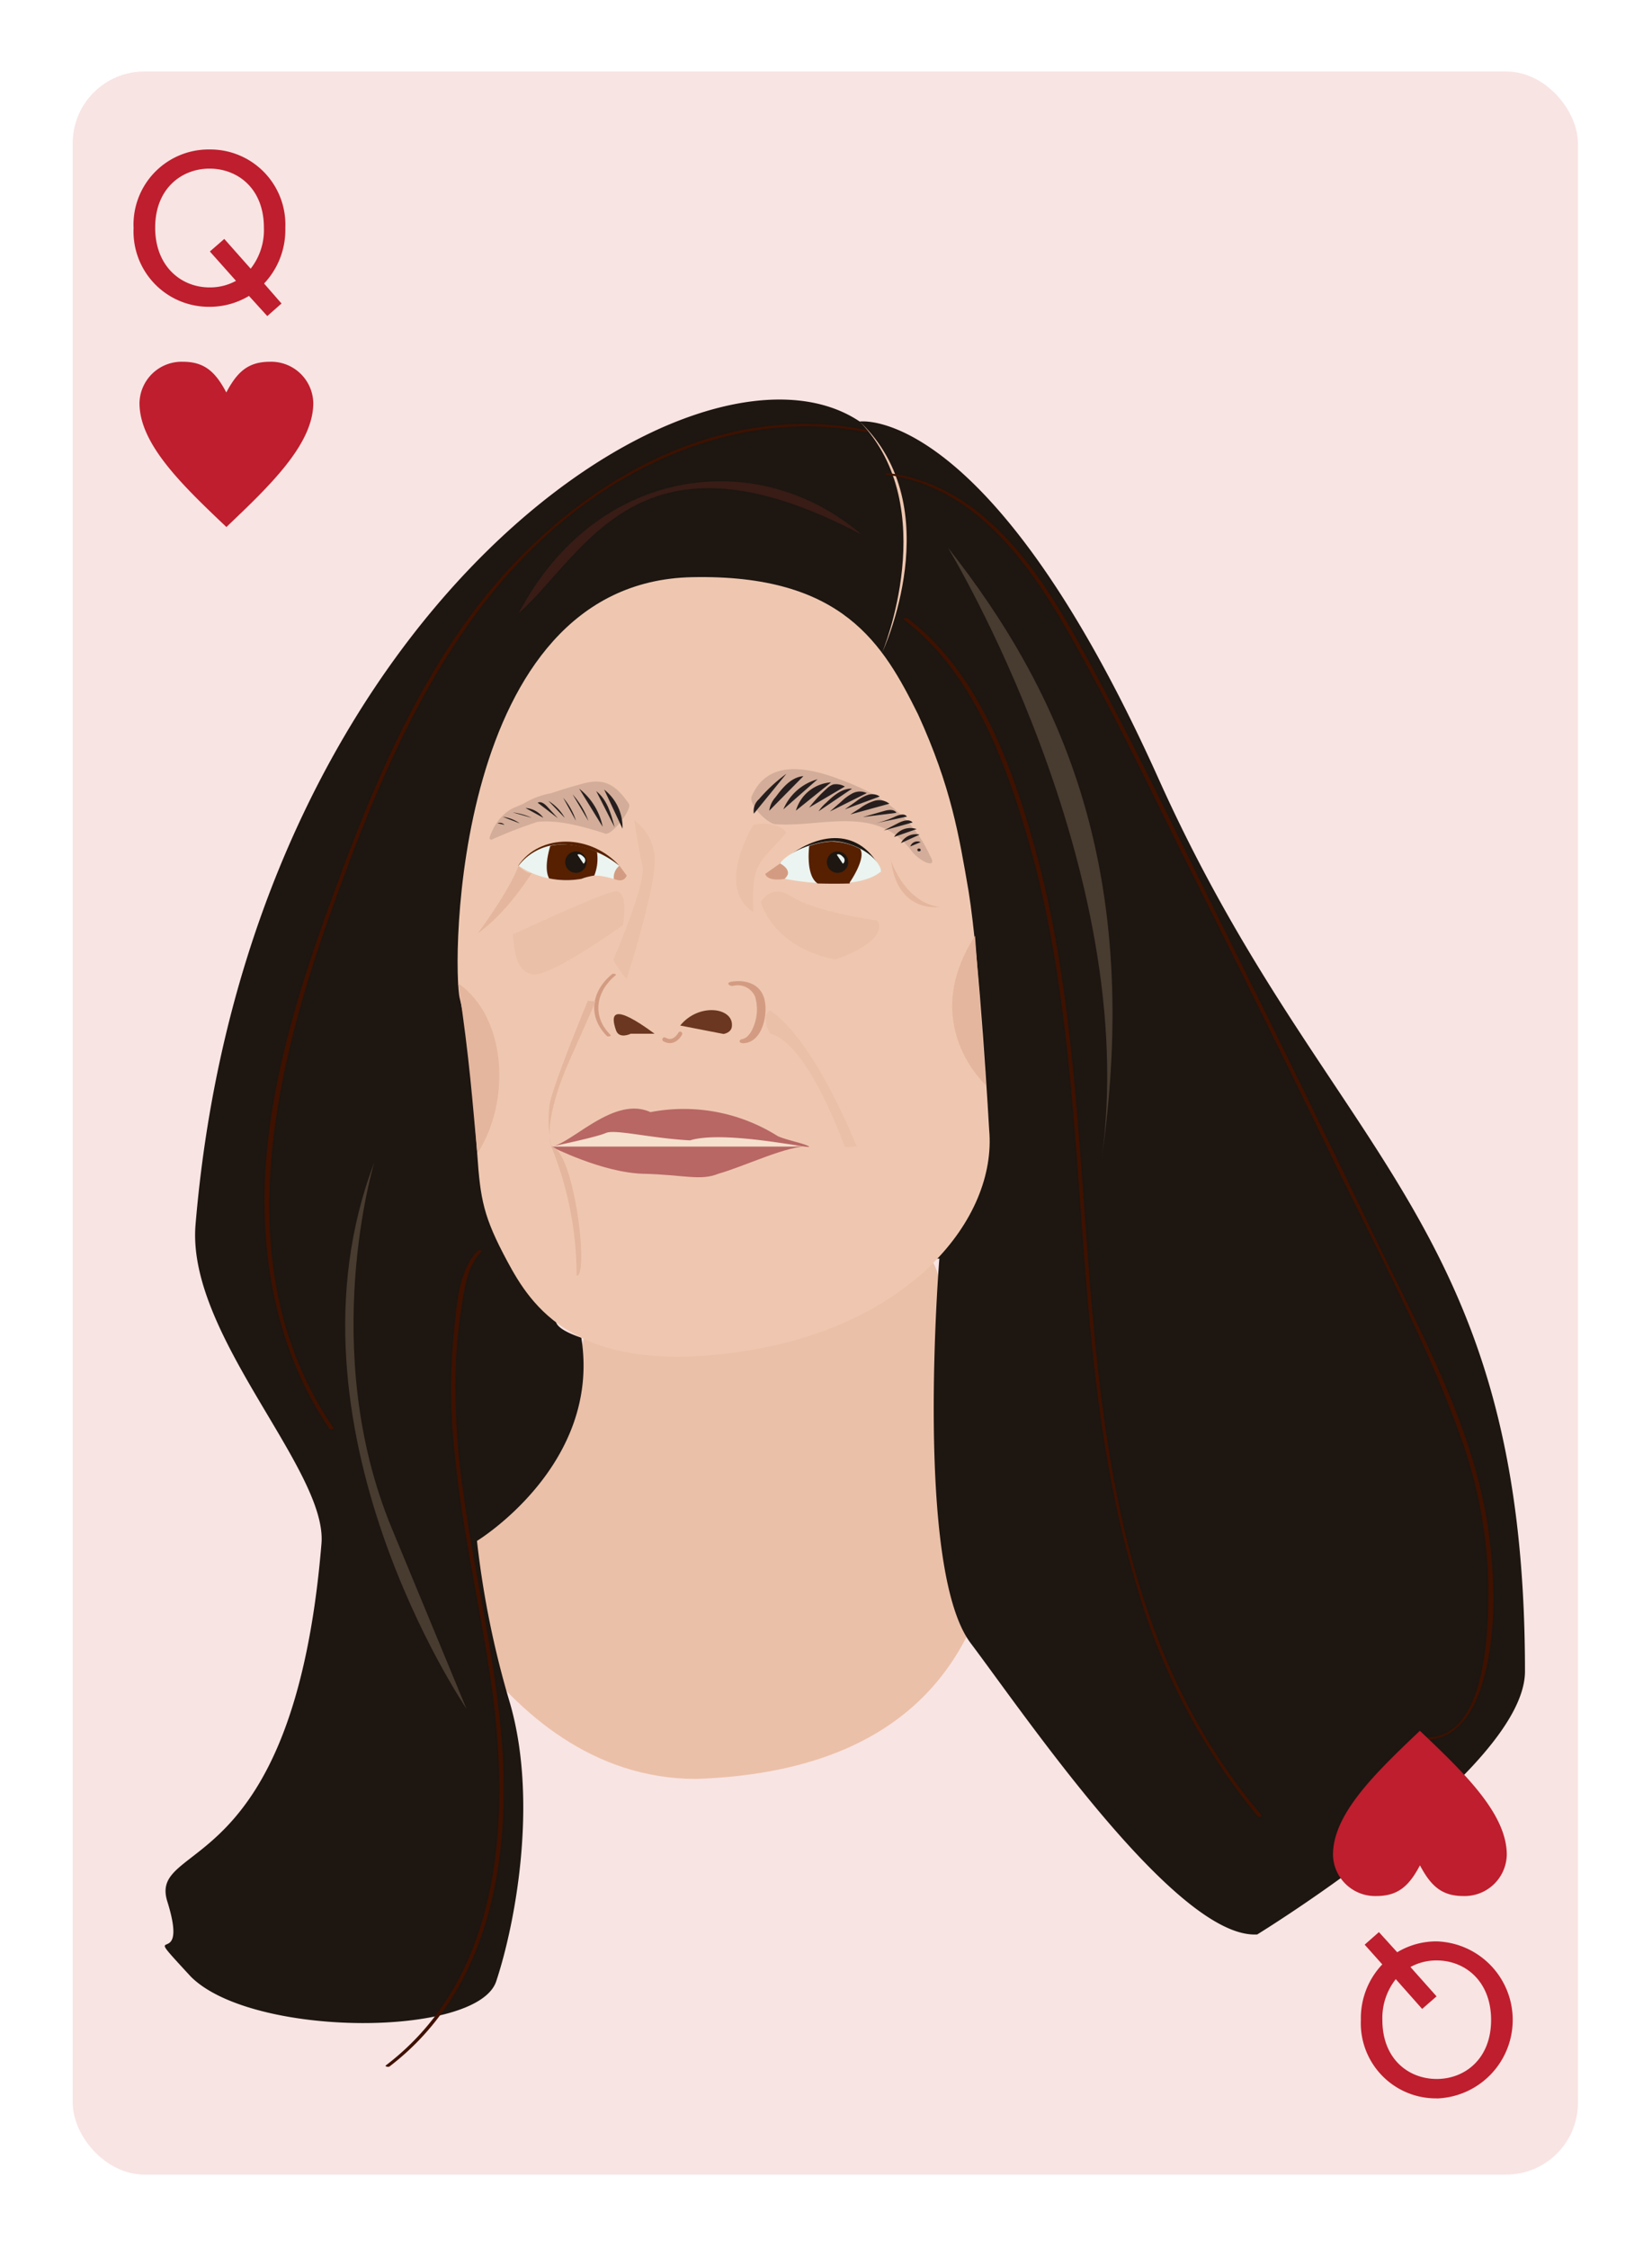 <svg id="Layer_1" data-name="Layer 1" xmlns="http://www.w3.org/2000/svg" viewBox="0 0 196 266.67"><defs><style>.cls-1{fill:#f8e4e3;}.cls-2{fill:#be1e2d;}.cls-3{fill:#ebc0a8;}.cls-4{fill:#1d1611;}.cls-5{fill:#381c15;}.cls-6{fill:#483b2f;}.cls-7{fill:#efc7b0;}.cls-8{fill:#3e1100;}.cls-9{fill:#f5e0cd;}.cls-10{fill:#572000;}.cls-11{fill:#b86764;}.cls-12{fill:#6b3720;}.cls-13{fill:none;stroke:#d39c82;stroke-linecap:round;stroke-miterlimit:10;stroke-width:0.5px;}.cls-14{fill:#d39c82;}.cls-15{fill:#ebf4f0;}.cls-16{fill:#231f20;}.cls-17{fill:#e4b69d;}.cls-18{opacity:0.15;}</style></defs><title>badbitchcards</title><rect class="cls-1" x="8.63" y="8.48" width="178.58" height="249.45" rx="8.5" ry="8.5"/><path class="cls-2" d="M24.85,17.73a8.91,8.91,0,0,1,9,9.3,9.25,9.25,0,0,1-2.52,6.6L33.4,36l-1.69,1.49-2.17-2.39a9.06,9.06,0,0,1-4.69,1.29,8.93,8.93,0,0,1-9-9.33A8.91,8.91,0,0,1,24.85,17.73Zm0,16.36A6.39,6.39,0,0,0,28,33.31l-3.1-3.48,1.71-1.49,3.13,3.53A7.42,7.42,0,0,0,31.31,27c0-4.66-3.13-7-6.45-7s-6.45,2.37-6.45,7S21.53,34.09,24.85,34.09Z"/><path class="cls-2" d="M21.71,42.91c2.57,0,3.86,1.22,5.14,3.64,1.28-2.42,2.57-3.63,5.14-3.64a5,5,0,0,1,5.18,4.89c0,4.9-5.15,9.8-10.31,14.71-5.16-4.9-10.32-9.81-10.31-14.71A5,5,0,0,1,21.71,42.91Z"/><path class="cls-3" d="M82.59,211c-24.38,0-35.3-31-35.3-31s21.65-7.36,22.51-25.14,40.35-15.61,41.69-2.6,2.1,26.22,6.92,30.28C116.62,191.67,112.05,210,82.59,211Z"/><path class="cls-4" d="M102,50C82.84,37.15,29.34,72.22,23.2,145.25c-1.1,13.07,15.67,29.07,14.94,37.84-3.32,40.26-20.58,35.12-18.29,42.44,2.79,8.92-3.9,1.67,2.79,8.92,7.25,7.25,34,7.25,36.23.56s5-21.18,1.67-32.88a109.51,109.51,0,0,1-3.95-19.36s14.79-9,12.38-24.1c-16.9-5.76,42.48-9.39,42.48-9.39s-3,36.69,3.71,45.61,24.52,35.11,34,34.56c0,0,31.77-19.49,31.77-31.21,0-54-23.41-61.23-43.47-105.86S102,50,102,50Z"/><path class="cls-5" d="M102.23,63.42C90,52.85,70.72,55.2,61.52,72.77,69.6,65.49,75.9,49.47,102.23,63.42Z"/><path class="cls-6" d="M44.42,137.84S37.65,160,46.5,181.31l8.69,21,.16.37S32.44,169.07,44.42,137.84Z"/><path class="cls-6" d="M112.45,64.93s23.23,38.19,18.2,72.91C135.69,103.36,125.89,82,112.45,64.93Z"/><path class="cls-7" d="M102,50c10.72,10.2,2.68,27.37,2.68,27.37S111.83,60.16,102,50Z"/><path class="cls-8" d="M102.77,51C83.62,47.21,65.66,59,55,74.15c-6.21,8.8-10.54,18.76-14.3,28.8-4,10.72-7.83,21.74-9,33.2s.74,23.59,7.39,33.31c.1.14.58.08.48-.07-12.48-18.25-7.4-41.22-.56-60.54C45.53,90.57,53.58,71,69.94,59.36c9.44-6.72,21.14-10.41,32.7-8.12.23,0,.46-.18.13-.24Z"/><path class="cls-8" d="M56.67,148.37c-2.34,2.37-2.53,6.84-2.85,10a70.43,70.43,0,0,0,.11,13.9c.88,9.14,3,18.08,4.32,27.15,2.3,15.93,1.5,34.91-12.47,45.56-.17.13.31.22.43.13,12.81-9.77,14.74-27,13-41.89-1-9.14-3.21-18.11-4.39-27.24A84.38,84.38,0,0,1,54.07,162a54.66,54.66,0,0,1,.61-6.44c.38-2.4.64-5.28,2.43-7.09.16-.16-.32-.24-.43-.13Z"/><path class="cls-8" d="M107.23,73.48c8.08,6.14,12,16.65,14.74,26.07,3,10.37,4.37,21.12,5.31,31.85,1.67,19.15,2,38.62,7.72,57.15a75.52,75.52,0,0,0,14.23,26.88c.1.12.58.05.43-.13-26.85-31.66-16.55-76.8-26.71-114.09-2.73-10-6.72-21.36-15.28-27.87-.12-.09-.6,0-.43.13Z"/><path class="cls-8" d="M105.18,56.31c10,1.29,16.44,9.78,21.14,17.92,5.73,9.93,10.62,20.42,15.76,30.66q8.11,16.18,16,32.47c5.23,10.8,11.11,21.6,15.16,32.92A54.52,54.52,0,0,1,176.58,190c-.11,4.69-.56,16.43-7.65,16.08-.3,0-.3.24,0,.25,3.74.18,5.84-3.16,6.85-6.37,1.76-5.62,1.63-12.23.87-18-1.69-12.74-8.37-24.42-13.85-35.85q-8.68-18.08-17.62-36c-5.82-11.68-11.43-23.59-17.84-35-4.85-8.61-11.52-17.69-22-19-.23,0-.47.2-.13.24Z"/><path class="cls-7" d="M82.1,68.46c17.93-.38,22.7,8,26.82,16.27,3.94,8.62,4.87,14.43,6,21,1.31,8.06,2.44,28.31,2.44,28.31.94,10.5-9.37,23.24-29.24,26.24S63,154.84,60.18,149.59s-3.19-7.31-3.56-12.75S55.5,122,54.56,118.47,53.59,69.06,82.1,68.46Z"/><path class="cls-9" d="M65.41,136s11.67-3.18,11.82-3.18l7.32.1L95,135.71l-1.15.45L80.38,139Z"/><path class="cls-10" d="M73.48,102.69c-3.33-3.73-9.4-3.9-12,0Z"/><path class="cls-4" d="M92.53,102.39c4.55-4.09,9.72-4.15,12.05.92Z"/><path class="cls-11" d="M65.41,136c2.48-.37,7.43-6.07,11.76-4.09a20.9,20.9,0,0,1,15.11,2.85c1.11.5,3.22.87,3.71,1.24s-10-2-14.12-.74c-4.71-.25-8.92-1.36-10-.87S65.41,136,65.41,136Z"/><path class="cls-11" d="M65.41,136s6.07,3.1,10.9,3.22,6.81.87,8.92,0c3.1-.87,8.42-3.47,10.77-3.22Z"/><path class="cls-12" d="M80.7,121.64c2.21-2.72,6.27-2.14,6.14,0,0,.87-1,1-1,1"/><path class="cls-12" d="M77.66,122.61c-5-3.69-5.25-2.33-4.57-.39.39,1.07,1.75.39,1.75.39"/><path class="cls-13" d="M80.7,122.61s-.7,1.36-1.87.68"/><path class="cls-14" d="M87,116.93a2.24,2.24,0,0,1,2.59,1.29,5.36,5.36,0,0,1-.26,3.71,2.85,2.85,0,0,1-.76,1.09c-.12.1-.51.23-.37.22-.59,0-.61.52,0,.5,2.34-.08,3-3.69,2.44-5.42s-2.36-2.15-3.9-1.87c-.66.12-.21.57.27.48Z"/><path class="cls-14" d="M72.61,115.55c-2.44,2-2.93,5-.6,7.34.11.11.59,0,.43-.13-2.26-2.23-1.73-5.16.6-7.09.17-.14-.31-.23-.43-.13Z"/><path class="cls-14" d="M90.78,103.66c.39,1,2.33.58,2.33.58L94,103l-1.46-.58Z"/><path class="cls-14" d="M74.36,103.85c-.39,1-1.53.39-1.53.39l-.7-.89,1.36-.67Z"/><path class="cls-15" d="M92.53,102.39c1.75,1,.58,1.85.58,1.85s8.46,1.75,11.47-.92c-.58-2.19-4-3.65-6-3.55S93.6,101,92.53,102.39Z"/><path class="cls-15" d="M73.48,102.69a1.81,1.81,0,0,0-.66,1.56c-2.74-.78-2.84-.19-3.81,0a10.31,10.31,0,0,1-7.49-1.56,6.48,6.48,0,0,1,5.35-2.53A11.28,11.28,0,0,1,73.48,102.69Z"/><path class="cls-16" d="M89.44,96.51a1.88,1.88,0,0,1,.62-1.73,18.93,18.93,0,0,1,3.24-3"/><path class="cls-16" d="M91.27,96.16a2.9,2.9,0,0,1,.74-1.6c.85-1.15,1.88-2.39,3.31-2.5"/><path class="cls-10" d="M65.29,100.33c-.24.79-.74,2.76-.14,3.86a10.21,10.21,0,0,0,3.85.05,7.74,7.74,0,0,1,1.51-.39,5.42,5.42,0,0,0,.32-2.78,9.74,9.74,0,0,0-4-.91A7.37,7.37,0,0,0,65.29,100.33Z"/><path class="cls-16" d="M92.94,96A6.19,6.19,0,0,1,97,92.43"/><path class="cls-16" d="M94.43,96.15A4.65,4.65,0,0,1,98.6,92.8"/><path class="cls-16" d="M96,95.79a16.2,16.2,0,0,1,2.11-2.27,2,2,0,0,1,.76-.48,2.13,2.13,0,0,1,1.37.25"/><path class="cls-16" d="M97.12,96.23a4.68,4.68,0,0,1,.88-1c.87-.84,1.88-1.73,3.09-1.69"/><path class="cls-16" d="M98.46,96.25l1.36-1.18a5.7,5.7,0,0,1,1.38-1,1.93,1.93,0,0,1,1.64,0"/><path class="cls-16" d="M100.23,96l1.41-1a4.81,4.81,0,0,1,1.31-.71,1.63,1.63,0,0,1,1.43.18"/><path class="cls-16" d="M100.88,96.6l1.1-.7A6,6,0,0,1,103.7,95a2,2,0,0,1,1.82.33"/><path class="cls-16" d="M102.37,96.91l2.53-.72c.51-.15,1.18-.24,1.46.22"/><path class="cls-16" d="M103.92,97.64a11.9,11.9,0,0,0,2.27-.78c.47-.22,1.13-.42,1.41,0"/><path class="cls-16" d="M104.84,98.51l1.72-.88c.55-.28,1.3-.53,1.72-.08"/><path class="cls-16" d="M106.08,99.27a2.28,2.28,0,0,1,2.67-.93"/><path class="cls-16" d="M106.89,100a2,2,0,0,1,2.21-1"/><path class="cls-16" d="M108,100.4a.89.89,0,0,1,1.23-.51"/><path class="cls-16" d="M108.85,100.87c.06.18.4.13.39-.06s-.34-.24-.4-.05"/><path class="cls-16" d="M73.86,98.29a5.7,5.7,0,0,0-2.18-4.64"/><path class="cls-16" d="M72.92,98.12c-.41-1.58-.89-3.28-2.18-4.28"/><path class="cls-16" d="M71.5,98.06a7.59,7.59,0,0,0-2.78-4.51"/><path class="cls-16" d="M69.81,97.37a9.66,9.66,0,0,0-1.87-3.14"/><path class="cls-16" d="M68.33,97.35a7.59,7.59,0,0,0-1.51-2.72"/><path class="cls-16" d="M67,97a5.45,5.45,0,0,0-1.93-2"/><path class="cls-16" d="M66.2,97.06l-1.27-1.38c-.3-.33-.75-.68-1.14-.47"/><path class="cls-16" d="M64.46,97a2.81,2.81,0,0,0-2.11-1.16"/><path class="cls-16" d="M63.09,97a8.09,8.09,0,0,0-2.27-.64"/><path class="cls-16" d="M61.66,97.66a4.29,4.29,0,0,0-2-.77"/><path class="cls-16" d="M59.85,97.83a.74.74,0,0,0-.82-.18"/><path class="cls-10" d="M100.8,104.69s2-2.86,1.25-4h0a7.39,7.39,0,0,0-3.49-.88,9.7,9.7,0,0,0-2.55.53s-.47,3.49,1,4.45c2.14.06,3.8,0,3.81,0Z"/><path class="cls-17" d="M65.41,136a40.8,40.8,0,0,1,3,15.32C69.94,151.35,68.08,136.29,65.41,136Z"/><path class="cls-17" d="M65.41,136s-1.25-2.59,2.32-10.58,2.91-6.63,2.91-6.63l-.9-.09s-4.15,10-4.54,12.34A15.11,15.11,0,0,0,65.41,136Z"/><path class="cls-3" d="M90.26,107s1.33,5.33,8.84,6.82c6.65-2.35,5.22-4.69,4.82-4.69s-7.4-1.07-9.93-2.77S90.26,107,90.26,107Z"/><path class="cls-3" d="M60.82,110.84s10.07-4.7,12-5.1,1.09,4,1.09,4-8.73,6.29-10.77,5.83S61.06,112.7,60.82,110.84Z"/><path class="cls-3" d="M91.34,119.81c5.44,3.67,10.31,16.2,10.31,16.2l-1.42.06s-4.39-12.48-8.89-13.46C90.2,120.29,91.34,119.81,91.34,119.81Z"/><path class="cls-3" d="M75.24,97.28a5.9,5.9,0,0,1,2.42,5.41c-.22,3.81-3.31,13.46-3.31,13.46a13.49,13.49,0,0,1-1.59-2.31c.09-.22,3.95-9.16,3.46-11.14S75.24,97.28,75.24,97.28Z"/><circle class="cls-4" cx="99.37" cy="102.26" r="1.27"/><circle class="cls-4" cx="68.33" cy="102.26" r="1.27"/><path class="cls-15" d="M69.23,101.63a.51.51,0,0,1,0,.82l-.72-1.07S68.75,101.15,69.23,101.63Z"/><path class="cls-15" d="M100,101.63a.51.51,0,0,1,0,.82l-.72-1.07S99.56,101.15,100,101.63Z"/><path class="cls-17" d="M105.75,102.29c-.57-2.33.73,4.66,5.75,5.29C111.51,107.57,106.6,108.39,105.75,102.29Z"/><path class="cls-17" d="M56.7,110.68c3.44-2.35,6.39-7.13,6.39-7.13s-.44.28-1.57-.86C60.4,105.74,56.7,110.68,56.7,110.68Z"/><path class="cls-3" d="M89.38,108.2c-4.62-3,0-10.37,0-10.37s2.66-.65,3.92.9C90.28,102.45,89.11,101.92,89.38,108.2Z"/><path class="cls-17" d="M115.68,111c-6.77,10.49,1.29,17.71,1.29,17.71Z"/><path class="cls-17" d="M54.36,116.63c5.82,4.07,6.26,14.05,2.27,20.21C56.06,130.82,55.74,125.78,54.36,116.63Z"/><g class="cls-18"><path class="cls-5" d="M58.24,99.63a56.5,56.5,0,0,1,7.58-2.78c2.88-.86,4.3-.4,6,2.1l2.77-3.55c-4.3-1.39-8.81-2.55-12.84.16a6.73,6.73,0,0,0-2,2.32c-.12.23-.79,1.55,0,1,3.74-2.51,8.14-1.24,12.09,0,.74.24,3.21-2.91,2.77-3.55-1.48-2.15-2.83-3.1-5.39-2.4a54.49,54.49,0,0,0-8.5,3,5.49,5.49,0,0,0-2,2c-.1.14-.94,1.78-.52,1.59Z"/></g><g class="cls-18"><path class="cls-5" d="M110,101c-2.06-2.75-4.34-5.28-7.72-6.33a22.81,22.81,0,0,0-5.67-1c-2.4-.09-4.67.71-7.08.54l2.79,3.32c1.28-2.94,4.45-3.12,7.19-2.38,2.29.62,6.81,1.94,7.88,4.17.37.77,1.15,2.18,2,2.44.6.17,1.24.32.77-.65-2-4.08-5.12-6.48-9.26-8.18-3.85-1.57-9.55-3.47-11.71,1.51-.43,1,1.9,3.26,2.79,3.32,5.53.4,12-2.39,16.15,3.15,1.05,1.4,3.69,2.52,1.82,0Z"/></g><path class="cls-2" d="M173.61,224.89c-2.57,0-3.86-1.22-5.14-3.64-1.28,2.42-2.57,3.63-5.14,3.64a5,5,0,0,1-5.18-4.89c0-4.9,5.15-9.8,10.31-14.71,5.16,4.9,10.32,9.81,10.31,14.71A5,5,0,0,1,173.61,224.89Z"/><path class="cls-2" d="M170.46,248.89a8.91,8.91,0,0,1-9-9.3A9.26,9.26,0,0,1,164,233l-2.09-2.34,1.69-1.49,2.17,2.39a9,9,0,0,1,4.69-1.29,9.32,9.32,0,0,1,0,18.63Zm0-16.36a6.39,6.39,0,0,0-3.12.78l3.1,3.48-1.71,1.49-3.13-3.53a7.43,7.43,0,0,0-1.59,4.84c0,4.66,3.13,7,6.45,7s6.45-2.37,6.45-7S173.79,232.53,170.46,232.53Z"/></svg>